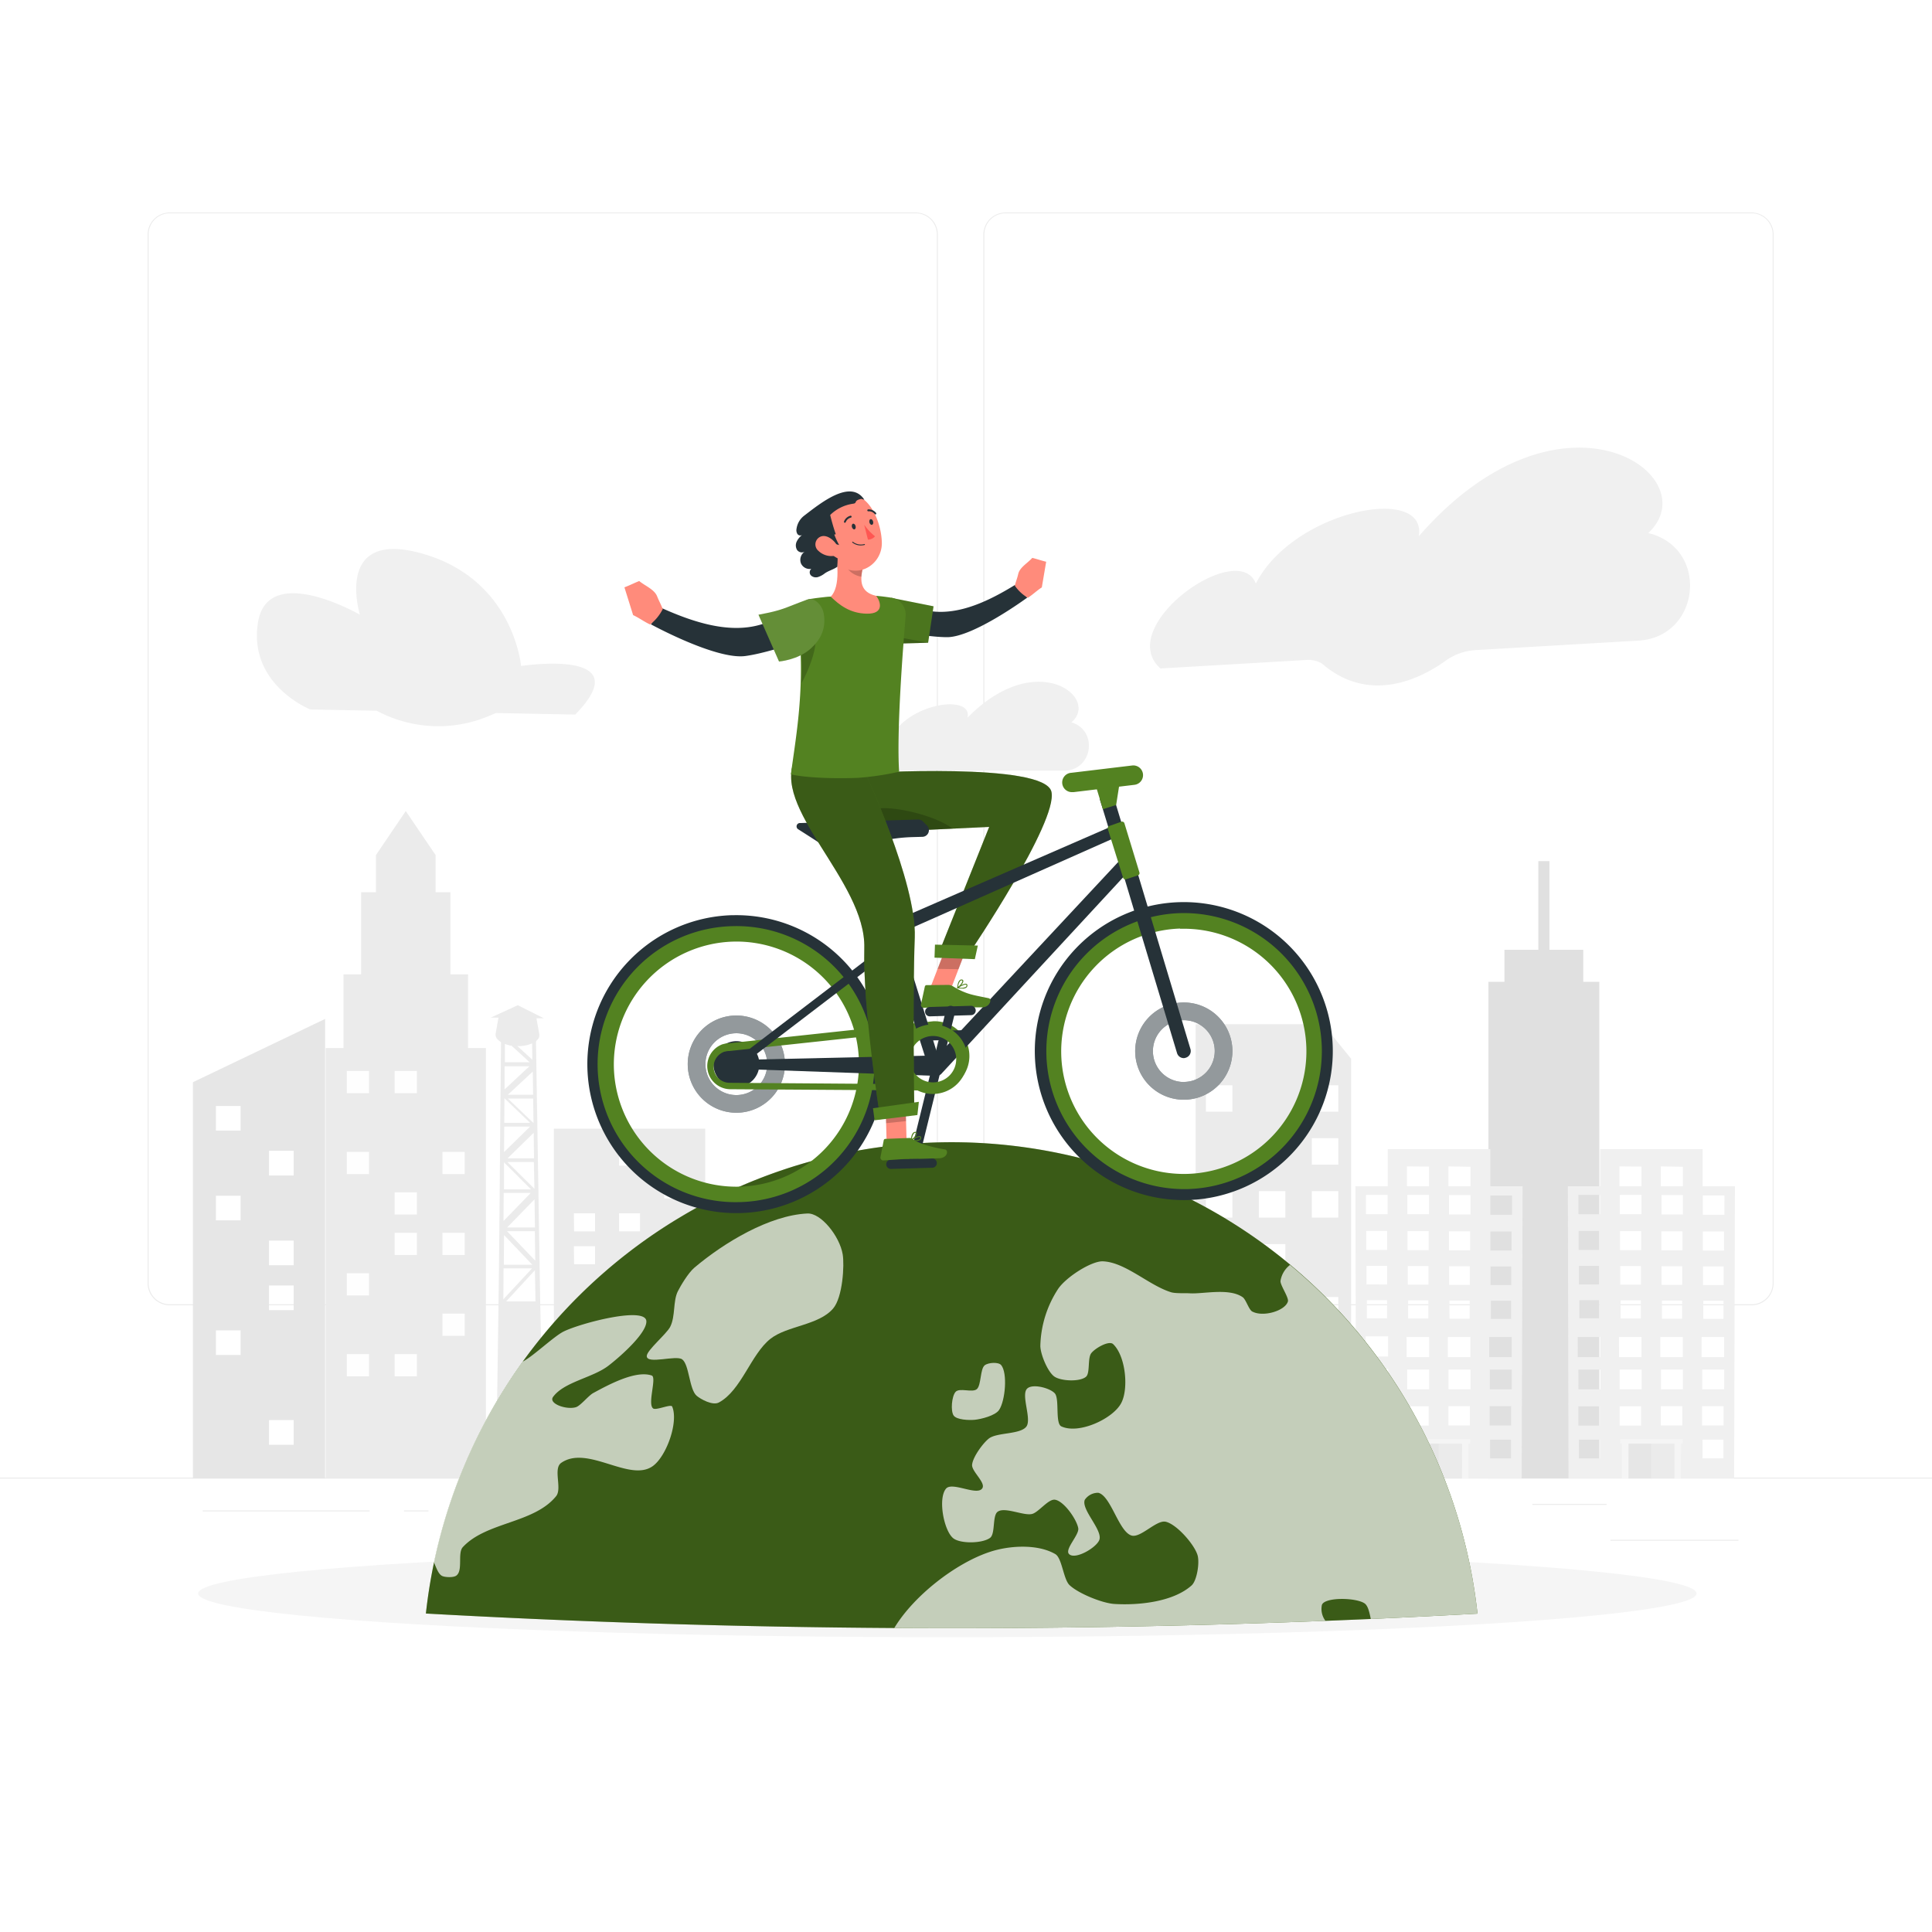<svg class="animated" id="freepik_stories-world-bicycle-day" xmlns="http://www.w3.org/2000/svg" viewBox="0 0 500 500" version="1.1" xmlns:xlink="http://www.w3.org/1999/xlink" xmlns:svgjs="http://svgjs.com/svgjs"><style>svg#freepik_stories-world-bicycle-day:not(.animated) .animable {opacity: 0;}svg#freepik_stories-world-bicycle-day.animated #freepik--background-complete--inject-1 {animation: 1.5s Infinite  linear floating;animation-delay: 0s;}svg#freepik_stories-world-bicycle-day.animated #freepik--World--inject-1 {animation: 1.5s Infinite  linear wind;animation-delay: 0s;}svg#freepik_stories-world-bicycle-day.animated #freepik--Character--inject-1 {animation: 1.5s Infinite  linear shake;animation-delay: 0s;}            @keyframes floating {                0% {                    opacity: 1;                    transform: translateY(0px);                }                50% {                    transform: translateY(-10px);                }                100% {                    opacity: 1;                    transform: translateY(0px);                }            }                    @keyframes wind {                0% {                    transform: rotate( 0deg );                }                25% {                    transform: rotate( 1deg );                }                75% {                    transform: rotate( -1deg );                }            }                    @keyframes shake {                10%, 90% {                    transform: translate3d(-1px, 0, 0);                  }                  20%, 80% {                    transform: translate3d(2px, 0, 0);                  }                  30%, 50%, 70% {                    transform: translate3d(-4px, 0, 0);                  }                  40%, 60% {                    transform: translate3d(4px, 0, 0);                  }            }        .animator-hidden { display: none; }</style><g id="freepik--background-complete--inject-1" class="animable" style="transform-origin: 250px 228.23px;"><rect x="416.78" y="398.49" width="33.12" height="0.25" style="fill: rgb(235, 235, 235); transform-origin: 433.34px 398.615px;" id="elp9phymhp26a" class="animable"></rect><rect x="322.53" y="401.21" width="8.69" height="0.25" style="fill: rgb(235, 235, 235); transform-origin: 326.875px 401.335px;" id="el45c1z4ctc5c" class="animable"></rect><rect x="396.59" y="389.21" width="19.19" height="0.25" style="fill: rgb(235, 235, 235); transform-origin: 406.185px 389.335px;" id="elli8nkkn6kp" class="animable"></rect><rect x="52.46" y="390.89" width="43.19" height="0.25" style="fill: rgb(235, 235, 235); transform-origin: 74.055px 391.015px;" id="elqxf1gz5ajjb" class="animable"></rect><rect x="104.56" y="390.89" width="6.33" height="0.25" style="fill: rgb(235, 235, 235); transform-origin: 107.725px 391.015px;" id="el309b31dnb" class="animable"></rect><rect x="131.47" y="395.11" width="93.68" height="0.25" style="fill: rgb(235, 235, 235); transform-origin: 178.31px 395.235px;" id="el8xmcfsxsubs" class="animable"></rect><path d="M237,337.8H43.92a5.71,5.71,0,0,1-5.71-5.71V60.66A5.71,5.71,0,0,1,43.92,55H237a5.71,5.71,0,0,1,5.71,5.71V332.09A5.71,5.71,0,0,1,237,337.8ZM43.92,55.2a5.47,5.47,0,0,0-5.46,5.46V332.09a5.47,5.47,0,0,0,5.46,5.46H237a5.47,5.47,0,0,0,5.46-5.46V60.66A5.47,5.47,0,0,0,237,55.2Z" style="fill: rgb(235, 235, 235); transform-origin: 140.46px 196.4px;" id="elfmt7xkatb4" class="animable"></path><path d="M453.31,337.8H260.21a5.72,5.72,0,0,1-5.71-5.71V60.66A5.72,5.72,0,0,1,260.21,55h193.1A5.71,5.71,0,0,1,459,60.66V332.09A5.71,5.71,0,0,1,453.31,337.8ZM260.21,55.2a5.47,5.47,0,0,0-5.46,5.46V332.09a5.47,5.47,0,0,0,5.46,5.46h193.1a5.47,5.47,0,0,0,5.46-5.46V60.66a5.47,5.47,0,0,0-5.46-5.46Z" style="fill: rgb(235, 235, 235); transform-origin: 356.75px 196.4px;" id="elhnk9nlulsjd" class="animable"></path><rect y="382.4" width="500" height="0.25" style="fill: rgb(235, 235, 235); transform-origin: 250px 382.525px;" id="ellv61j75ewn" class="animable"></rect><polygon points="389.35 254.1 389.35 245.81 398.12 245.81 398.12 222.86 400.99 222.86 400.99 245.81 409.75 245.81 409.75 254.1 413.9 254.1 413.9 382.62 385.21 382.62 385.21 254.1 389.35 254.1" style="fill: rgb(224, 224, 224); transform-origin: 399.555px 302.74px;" id="el58fhdx02u1h" class="animable"></polygon><path d="M309.43,265.07V382.62h40.24V274l-7.27-8.94Zm30.07,84.3h6.85v6.85H339.5Zm0-13.7h6.85v6.85H339.5Zm0-27.41h6.85v6.85H339.5Zm0-13.7h6.85v6.85H339.5Zm0-13.7h6.85v6.85H339.5Zm-13.71,54.81h6.86v6.85h-6.86Zm0-13.7h6.86v6.85h-6.86Zm0-13.71h6.86v6.85h-6.86Zm-13.7,41.11h6.85v6.85h-6.85Zm0-27.4h6.85v6.85h-6.85Zm0-13.71h6.85v6.85h-6.85Zm0-27.4h6.85v6.85h-6.85Z" style="fill: rgb(235, 235, 235); transform-origin: 329.55px 323.84px;" id="el4l4howe5lq7" class="animable"></path><path d="M128.37,382.62l12.35-.15-.89-44.27-.18-10.26v-.62l-.16-9.14,0-.6-.14-8.68v-.57l-.15-8.28v-.54l-.13-7.9v-.51l-.14-7.53v-.5l-.12-7.21v-.47l-.11-6.26a4.38,4.38,0,0,1-1,.58l.07,4.55-4.25-3.88a11.28,11.28,0,0,1-1.61-.19l5.16,4.72-6.4,0,0-5.05a3.82,3.82,0,0,1-1-.46l-.06,6v.46l-.07,7.22v.48l-.08,7.56v.5l-.07,7.91V300l-.07,8.28v.57l-.09,8.7v.59l-.09,9.15v.62L129,338.2Zm1.95-54.37h7.38l-7.43,8Zm.12-8.62,7.31,7.67h-7.36Zm-.09-10.89,7,0L130.31,316Zm.08-7.93,7,7-7,0Zm.06-9.25,6.7,0-6.74,6.59Zm.06-7.33,6.64,6.36-6.69,0Zm6.47-8.29-6.44,6,0-6Zm.95,7.38-6.54,0,6.45-6Zm.1,7.32-6.63-6.33,6.54,0Zm.13,9.12-6.83,0,6.75-6.6Zm.11,7.9-7-6.93,6.86,0Zm.13,10h-7.18l7.08-7.28Zm.08,8.6-7.31-7.64h7.21Zm.06,10.54H131l7.44-8.07Z" style="fill: rgb(235, 235, 235); transform-origin: 134.545px 325.875px;" id="elnkkbwbonnt" class="animable"></path><path d="M129.71,269.72a4.6,4.6,0,0,0,1,.46v-.75l1.2,1.1a10,10,0,0,0,1.61.2l-3-2.7-.35.32h-.5Zm8-1.33,0,1.66a3.7,3.7,0,0,0,1-.58l0-1.08Z" style="fill: rgb(235, 235, 235); transform-origin: 134.19px 269.38px;" id="eljj00emmpwlq" class="animable"></path><path d="M128.27,267.53a1.73,1.73,0,0,0,.52,1.47l.34.32a4.23,4.23,0,0,0,.58.4,4.6,4.6,0,0,0,1,.46,6.21,6.21,0,0,0,1.2.35,10,10,0,0,0,1.61.2h.73a8.68,8.68,0,0,0,3.44-.7,3.7,3.7,0,0,0,1-.58l.08-.06.33-.31a1.66,1.66,0,0,0,.47-1.43l-.74-4.11,1.94,0L134,260.15l-7,3.21,2,0Z" style="fill: rgb(235, 235, 235); transform-origin: 133.885px 265.44px;" id="el6bycenk7zfc" class="animable"></path><path d="M143.34,292.1v90.52h39.17V292.1Zm28.56,64.37h5.43v4.67H171.9Zm0-34h5.43v4.67H171.9Zm0-17h5.43v4.68H171.9ZM160.21,348h5.43v4.68h-5.43Zm0-17h5.43v4.68h-5.43Zm0-17h5.43v4.67h-5.43Zm0-17h5.43v4.67h-5.43Zm-11.69,59.54H154v4.67h-5.43Zm0-8.51H154v4.68h-5.43Zm0-25.51H154v4.67h-5.43Zm0-8.51H154v4.67h-5.43Z" style="fill: rgb(235, 235, 235); transform-origin: 162.925px 337.36px;" id="elhwhwg63jnmi" class="animable"></path><polygon points="266.03 382.62 227.03 382.62 227.03 313.93 266.03 299.17 266.03 382.62" style="fill: rgb(245, 245, 245); transform-origin: 246.53px 340.895px;" id="elgtmgabvn85v" class="animable"></polygon><rect x="243.65" y="313.42" width="5.75" height="5.75" style="fill: rgb(255, 255, 255); transform-origin: 246.525px 316.295px;" id="elhkmrtspqh0g" class="animable"></rect><rect x="256.03" y="313.42" width="5.75" height="5.75" style="fill: rgb(255, 255, 255); transform-origin: 258.905px 316.295px;" id="elu6gragtcvf" class="animable"></rect><rect x="231.28" y="323.89" width="5.75" height="5.75" style="fill: rgb(255, 255, 255); transform-origin: 234.155px 326.765px;" id="elhmi2u634yym" class="animable"></rect><rect x="243.65" y="334.35" width="5.75" height="5.75" style="fill: rgb(255, 255, 255); transform-origin: 246.525px 337.225px;" id="el6o18kh1klli" class="animable"></rect><rect x="256.03" y="334.35" width="5.75" height="5.75" style="fill: rgb(255, 255, 255); transform-origin: 258.905px 337.225px;" id="elzwozi401fb" class="animable"></rect><rect x="231.28" y="344.82" width="5.75" height="5.75" style="fill: rgb(255, 255, 255); transform-origin: 234.155px 347.695px;" id="elgyp204d6eyd" class="animable"></rect><g id="eleogy9ng14mh"><rect x="243.65" y="357.63" width="5.75" height="5.75" style="fill: rgb(255, 255, 255); transform-origin: 246.525px 360.505px; transform: rotate(180deg);" class="animable"></rect></g><g id="eluyfk5nu1vj"><rect x="231.28" y="357.63" width="5.75" height="5.75" style="fill: rgb(255, 255, 255); transform-origin: 234.155px 360.505px; transform: rotate(180deg);" class="animable"></rect></g><g id="elxoep2zcthyc"><rect x="256.03" y="368.1" width="5.75" height="5.75" style="fill: rgb(255, 255, 255); transform-origin: 258.905px 370.975px; transform: rotate(180deg);" class="animable"></rect></g><polygon points="88.9 271.23 88.9 252.17 93.46 252.17 93.46 230.9 97.3 230.9 97.3 221.29 105.01 209.9 112.73 221.29 112.73 230.9 116.56 230.9 116.56 252.17 121.13 252.17 121.13 271.23 125.75 271.23 125.75 382.62 84.28 382.62 84.28 271.23 88.9 271.23" style="fill: rgb(235, 235, 235); transform-origin: 105.015px 296.26px;" id="elrsmkfr81con" class="animable"></polygon><g id="elimw170lrhml"><rect x="102.14" y="277.17" width="5.75" height="5.75" style="fill: rgb(254, 254, 254); transform-origin: 105.015px 280.045px; transform: rotate(180deg);" class="animable"></rect></g><g id="elp7xojlx5ng"><rect x="89.76" y="277.17" width="5.75" height="5.75" style="fill: rgb(254, 254, 254); transform-origin: 92.635px 280.045px; transform: rotate(180deg);" class="animable"></rect></g><g id="els608svmm3q"><rect x="114.51" y="298.1" width="5.75" height="5.75" style="fill: rgb(254, 254, 254); transform-origin: 117.385px 300.975px; transform: rotate(180deg);" class="animable"></rect></g><g id="elhcna9il594"><rect x="89.76" y="298.1" width="5.75" height="5.75" style="fill: rgb(254, 254, 254); transform-origin: 92.635px 300.975px; transform: rotate(180deg);" class="animable"></rect></g><g id="eljzp997o9p3"><rect x="102.14" y="308.57" width="5.75" height="5.75" style="fill: rgb(254, 254, 254); transform-origin: 105.015px 311.445px; transform: rotate(180deg);" class="animable"></rect></g><g id="el3yv5t9r3b1m"><rect x="114.51" y="319.04" width="5.75" height="5.75" style="fill: rgb(254, 254, 254); transform-origin: 117.385px 321.915px; transform: rotate(180deg);" class="animable"></rect></g><g id="el6p1nw49kfrf"><rect x="102.14" y="319.04" width="5.75" height="5.75" style="fill: rgb(254, 254, 254); transform-origin: 105.015px 321.915px; transform: rotate(180deg);" class="animable"></rect></g><g id="elwodmn8jb26g"><rect x="89.76" y="329.5" width="5.75" height="5.75" style="fill: rgb(254, 254, 254); transform-origin: 92.635px 332.375px; transform: rotate(180deg);" class="animable"></rect></g><g id="elqk8bxecxyhg"><rect x="114.51" y="339.97" width="5.75" height="5.75" style="fill: rgb(254, 254, 254); transform-origin: 117.385px 342.845px; transform: rotate(180deg);" class="animable"></rect></g><g id="el9npo9w45n74"><rect x="102.14" y="350.44" width="5.75" height="5.75" style="fill: rgb(254, 254, 254); transform-origin: 105.015px 353.315px; transform: rotate(180deg);" class="animable"></rect></g><g id="elgsr2w8fzzy"><rect x="89.76" y="350.44" width="5.75" height="5.75" style="fill: rgb(254, 254, 254); transform-origin: 92.635px 353.315px; transform: rotate(180deg);" class="animable"></rect></g><path d="M49.93,280.07V382.62H84.14V263.7Zm12.34,70.6H55.88v-6.38h6.39Zm0-34.84H55.88v-6.38h6.39Zm0-23.23H55.88v-6.38h6.39ZM76,373.9H69.62v-6.38H76Zm0-34.84H69.62v-6.38H76Zm0-11.62H69.62v-6.38H76Zm0-23.22H69.62v-6.39H76Z" style="fill: rgb(230, 230, 230); transform-origin: 67.035px 323.16px;" id="elimhgerq9v7k" class="animable"></path><path d="M405.76,307l.17,75.59h42.86L449,307h-8.35l0-9.61H414.12V307Zm8.33,7.24h-5.6v-5h5.6Zm-5.47,18.18v-4.81H414v4.81Zm5.33,4.07v4.69h-5.22v-4.69Zm-5.41-13v-4.93H414v4.93Zm16.27-21.58V307H419.1v-5.14Zm0,7.33v5h-5.6v-5Zm-5.49,23.23v-4.81h5.35v4.81Zm5.32,4.07v4.69h-5.23v-4.69Zm-5.39-13v-4.93h5.48v4.93Zm16.29-21.58V307h-5.71v-5.14Zm0,7.33v5H430v-5Zm-5.53,23.23v-4.81h5.35v4.81Zm.09,4.07h5.23v4.69h-5.23Zm-.15-13v-4.93h5.47v4.93Zm16.33-9.2h-5.6v-5h5.61Zm-5.55,18.18v-4.81h5.35v4.81Zm.09,4.07h5.22v4.69h-5.22Zm-.13-13v-4.93h5.48l0,4.93Zm5.53,35.91h-5.69v-5.1h5.7Zm-5.61,17.88v-4.84h5.42l0,4.84Zm-.11-8.52v-5h5.55l0,5Zm-.12-17.68v-5.22h5.83l0,5.22Zm-4.84,8.32h-5.69v-5.1h5.69Zm-5.71,9.36v-5h5.55v5Zm-.14-17.68v-5.22h5.83v5.22Zm-10.53,12.72h5.55v5h-5.55Zm0-9.5h5.69v5.1h-5.69Zm-.17-8.44h5.83v5.22h-5.82Zm-10.37,26.58h5.42v4.84h-5.41Zm-.14-8.64h5.55v5h-5.55Zm0-9.5h5.7v5.1h-5.69Zm-.17-8.44h5.83v5.22h-5.82Z" style="fill: rgb(240, 240, 240); transform-origin: 427.38px 339.99px;" id="elupjz94gvmqi" class="animable"></path><polygon points="435.47 372.42 419.29 372.42 419.32 373.63 419.77 373.63 419.78 382.62 421.4 382.62 421.39 373.63 433.39 373.63 433.38 382.62 435 382.62 435.01 373.63 435.5 373.63 435.47 372.42" style="fill: rgb(245, 245, 245); transform-origin: 427.395px 377.52px;" id="elmrt0qf44wog" class="animable"></polygon><polygon points="427.46 382.62 421.47 382.62 421.47 373.63 427.47 373.63 427.46 382.62" style="fill: rgb(230, 230, 230); transform-origin: 424.47px 378.125px;" id="eltyg44tihubf" class="animable"></polygon><polygon points="433.31 382.62 427.32 382.62 427.32 373.63 433.32 373.63 433.31 382.62" style="fill: rgb(235, 235, 235); transform-origin: 430.32px 378.125px;" id="ela26y2fyhjs8" class="animable"></polygon><path d="M350.78,307l.18,75.59h42.85l.24-75.59H385.7l0-9.61H359.15V307Zm8.33,7.24h-5.6v-5h5.61Zm-5.46,18.18v-4.81H359v4.81Zm5.32,4.07v4.69h-5.23v-4.69Zm-5.4-13v-4.93H359v4.93Zm16.26-21.58V307h-5.71v-5.14Zm0,7.33v5h-5.61v-5Zm-5.5,23.23v-4.81h5.35v4.81Zm5.32,4.07v4.69h-5.22v-4.69Zm-5.39-13v-4.93h5.48v4.93Zm16.3-21.58V307h-5.71v-5.14Zm0,7.33v5H375v-5Zm-5.53,23.23v-4.81h5.35v4.81Zm.09,4.07h5.23v4.69h-5.22Zm-.14-13v-4.93h5.48v4.93Zm16.33-9.2h-5.61v-5h5.61Zm-5.56,18.18,0-4.81h5.35l0,4.81Zm.09,4.07h5.23v4.69h-5.23Zm-.13-13v-4.93h5.48v4.93Zm5.54,35.91h-5.69v-5.1h5.69Zm-5.62,17.88v-4.84h5.42v4.84Zm-.11-8.52v-5h5.55v5Zm-.12-17.68v-5.22h5.83v5.22Zm-4.84,8.32h-5.69v-5.1h5.7Zm-5.71,9.36v-5h5.55v5Zm-.14-17.68v-5.22h5.83v5.22Zm-10.53,12.72h5.55v5h-5.55Zm0-9.5h5.69v5.1h-5.69Zm-.16-8.44h5.83v5.22h-5.82ZM353.7,372.42h5.42v4.84h-5.42Zm-.13-8.64h5.55v5h-5.55Zm0-9.5h5.7v5.1h-5.68Zm-.16-8.44h5.83v5.22h-5.82Z" style="fill: rgb(240, 240, 240); transform-origin: 372.415px 339.99px;" id="ell14u4otyrw" class="animable"></path><polygon points="380.49 372.42 364.32 372.42 364.35 373.63 364.8 373.63 364.8 382.62 366.42 382.62 366.42 373.63 378.42 373.63 378.41 382.62 380.02 382.62 380.04 373.63 380.52 373.63 380.49 372.42" style="fill: rgb(245, 245, 245); transform-origin: 372.42px 377.52px;" id="elsfbu1pm6zva" class="animable"></polygon><polygon points="372.49 382.62 366.5 382.62 366.49 373.63 372.49 373.63 372.49 382.62" style="fill: rgb(230, 230, 230); transform-origin: 369.49px 378.125px;" id="el3b7jiapadq9" class="animable"></polygon><polygon points="378.33 382.62 372.34 382.62 372.34 373.63 378.35 373.63 378.33 382.62" style="fill: rgb(235, 235, 235); transform-origin: 375.345px 378.125px;" id="elguoexjrkjun" class="animable"></polygon><path d="M300.31,173l37.93-2.21a6.88,6.88,0,0,1,3.84.91h0c12.53,10.86,26.05,3.61,32-.67a14.8,14.8,0,0,1,7.73-2.78l42.25-2.46c15.85-.92,18.39-23.34,3.11-27.68l-.59-.16c15.76-14.76-22.28-41.74-59.4.84,2.29-13.61-32.51-6.71-42.17,12.24C320.49,139.25,288.25,162.1,300.31,173Z" style="fill: rgb(240, 240, 240); transform-origin: 367.506px 146.621px;" id="el7qxg6q58eik" class="animable"></path><path d="M148.87,184.93l-20.54-.4-1.71.73a33.74,33.74,0,0,1-29.12-1.32h0l-17.19-.33s-16-6.37-13.57-22.36,26.4-2.17,26.4-2.17-6.92-22.52,16.46-15.72,25.25,29,25.25,29S165.82,167.59,148.87,184.93Z" style="fill: rgb(240, 240, 240); transform-origin: 110.215px 165.011px;" id="eldusjbqs77jb" class="animable"></path><path d="M219.25,199.45H275.4c7.2,0,8.93-10.07,2.14-12.44l-.26-.08c7.51-6.27-9-19.47-26.89-1.19,1.4-6.09-14.52-3.89-19.39,4.42C229.27,184.7,214.08,194.19,219.25,199.45Z" style="fill: rgb(240, 240, 240); transform-origin: 249.999px 187.94px;" id="elvgt6danf6kg" class="animable"></path></g><g id="freepik--Shadow--inject-1" class="animable" style="transform-origin: 245.18px 412.39px;"><ellipse id="freepik--path--inject-1" cx="245.18" cy="412.39" rx="193.89" ry="11.32" style="fill: rgb(245, 245, 245); transform-origin: 245.18px 412.39px;" class="animable"></ellipse></g><g id="freepik--Text--inject-1" class="animable animator-hidden" style="transform-origin: 250px 89.991px;"><path d="M121.62,85l-5.27,16.13h-4l-3.55-10.92-3.66,10.92h-4L95.84,85h3.87l3.64,11.34L107.15,85h3.46l3.69,11.43L118.05,85Z" style="fill: rgb(38, 50, 56); transform-origin: 108.73px 93.065px;" id="el44qoqsw5zuc" class="animable"></path><path d="M122.5,93c0-4.8,3.73-8.34,8.82-8.34s8.82,3.52,8.82,8.34-3.75,8.34-8.82,8.34S122.5,97.82,122.5,93Zm13.87,0a5.05,5.05,0,1,0-5.05,5.16A4.93,4.93,0,0,0,136.37,93Z" style="fill: rgb(38, 50, 56); transform-origin: 131.32px 93px;" id="elcc3q2pco3pk" class="animable"></path><path d="M153.23,101.09l-3.11-4.49h-3.44v4.49H143V85h7c4.31,0,7,2.24,7,5.85a5.25,5.25,0,0,1-3.32,5.1l3.62,5.18ZM149.73,88h-3v5.62h3c2.28,0,3.43-1.05,3.43-2.81S152,88,149.73,88Z" style="fill: rgb(38, 50, 56); transform-origin: 150.15px 93.065px;" id="elz3v7yya70l" class="animable"></path><path d="M159.88,85h3.74V98.05h8.08v3H159.88Z" style="fill: rgb(38, 50, 56); transform-origin: 165.79px 93.025px;" id="eldbput0ggvo7" class="animable"></path><path d="M173.8,85h7.32c5.28,0,8.9,3.18,8.9,8.07s-3.62,8.06-8.9,8.06H173.8ZM180.94,98c3.2,0,5.3-1.92,5.3-5s-2.1-5-5.3-5h-3.41V98Z" style="fill: rgb(38, 50, 56); transform-origin: 181.91px 93.065px;" id="elg9k3w6emxbj" class="animable"></path><path d="M354.7,84.81H362c5.28,0,8.9,3.18,8.9,8.07s-3.62,8.06-8.9,8.06H354.7Zm7.14,13.07c3.2,0,5.3-1.92,5.3-5s-2.1-5-5.3-5h-3.41v10Z" style="fill: rgb(38, 50, 56); transform-origin: 362.8px 92.875px;" id="el7od1se909hf" class="animable"></path><path d="M384.12,97.49h-7.49l-1.43,3.45h-3.83l7.19-16.13h3.69l7.21,16.13h-3.92Zm-1.18-2.84-2.56-6.17-2.55,6.17Z" style="fill: rgb(38, 50, 56); transform-origin: 380.415px 92.875px;" id="eldtnfv0mmn4u" class="animable"></path><path d="M397.89,95.23v5.71h-3.73V95.18l-6.25-10.37h4L396.19,92l4.3-7.17h3.67Z" style="fill: rgb(38, 50, 56); transform-origin: 396.035px 92.875px;" id="elst2jmu8v7h" class="animable"></path><path d="M223,95c0,3.85-3.05,6.07-8.9,6.07H202.58V78.83h10.87c5.57,0,8.43,2.33,8.43,5.79a5.36,5.36,0,0,1-3,4.9A5.49,5.49,0,0,1,223,95ZM207.7,82.71V88h5.12c2.51,0,3.88-.89,3.88-2.64s-1.37-2.61-3.88-2.61Zm10.11,11.77c0-1.88-1.43-2.77-4.1-2.77h-6v5.5h6C216.38,97.21,217.81,96.39,217.81,94.48Z" style="fill: rgb(83, 130, 33); transform-origin: 212.791px 89.95px;" id="eljmi1qppituk" class="animable"></path><path d="M226.91,78.83h5.15v22.26h-5.15Z" style="fill: rgb(83, 130, 33); transform-origin: 229.485px 89.96px;" id="elh3pa1dt0sav" class="animable"></path><path d="M235.94,90c0-6.71,5.15-11.51,12.08-11.51a11.48,11.48,0,0,1,9.16,4l-3.31,3a7.14,7.14,0,0,0-5.59-2.61,7.13,7.13,0,1,0,0,14.25,7.08,7.08,0,0,0,5.59-2.64l3.31,3a11.43,11.43,0,0,1-9.19,4C241.09,101.48,235.94,96.67,235.94,90Z" style="fill: rgb(83, 130, 33); transform-origin: 246.56px 89.991px;" id="elgaovhfq9nqj" class="animable"></path><path d="M271.11,93.21v7.88H266v-8l-8.62-14.31h5.47l5.95,9.89,5.94-9.89h5.06Z" style="fill: rgb(83, 130, 33); transform-origin: 268.59px 89.935px;" id="el9kjca4eoe2a" class="animable"></path><path d="M279.57,90c0-6.71,5.15-11.51,12.09-11.51a11.46,11.46,0,0,1,9.15,4l-3.3,3a7.16,7.16,0,0,0-5.6-2.61,7.13,7.13,0,0,0,0,14.25,7.1,7.1,0,0,0,5.6-2.64l3.3,3a11.41,11.41,0,0,1-9.19,4C284.72,101.48,279.57,96.67,279.57,90Z" style="fill: rgb(83, 130, 33); transform-origin: 290.19px 89.991px;" id="el05fb68ju8bfg" class="animable"></path><path d="M304.28,78.83h5.15V96.9H320.6v4.19H304.28Z" style="fill: rgb(83, 130, 33); transform-origin: 312.44px 89.96px;" id="elg61cmh9metg" class="animable"></path><path d="M340.73,97v4.13H323.49V78.83h16.82V83h-11.7V87.8H339v4H328.61V97Z" style="fill: rgb(83, 130, 33); transform-origin: 332.11px 89.98px;" id="elbr58jrpnaua" class="animable"></path></g><g id="freepik--World--inject-1" class="animable animator-active" style="transform-origin: 246.295px 358.49px;"><path d="M382.37,417.61q-13.8.76-27.61,1.38-5.83.25-11.69.48-55.77,2.2-111.59,1.86-60.64-.37-121.26-3.75a136.89,136.89,0,0,1,272.15,0Z" style="fill: rgb(83, 130, 33); transform-origin: 246.295px 358.49px;" id="elcrblp8r531d" class="animable"></path><g id="elcy9ttx2s9ub"><path d="M382.37,417.61q-13.8.76-27.61,1.38-5.83.25-11.69.48-55.77,2.2-111.59,1.86-60.64-.37-121.26-3.75a136.89,136.89,0,0,1,272.15,0Z" style="opacity: 0.3; transform-origin: 246.295px 358.49px;" class="animable"></path></g><g id="elib3xcb87ohf"><path d="M176.56,351.81c-1.58-1.2-9.16,1.39-9.18-.86,0-1.5,5.1-5.69,6.06-7.56,1.41-2.77.68-6.64,2-9.24.72-1.43,2.68-4.74,4.29-6.1,7.7-6.5,19.44-13.55,29.22-14,3.52-.17,8.35,5.87,9.14,10.58.47,2.8,0,11.11-2.47,14-3.73,4.39-11.9,4.44-16.24,7.86-5.06,4-7.51,13.34-13.33,16.47-1.62.87-4.7-.84-5.75-1.73C178.36,359.57,178.39,353.18,176.56,351.81Z" style="fill: rgb(255, 255, 255); opacity: 0.7; transform-origin: 192.816px 338.623px;" class="animable"></path></g><g id="el5i0zgg5kfgc"><path d="M252.27,367.44c1.65-.17,5.29-1.06,6.29-2.54,1.62-2.39,2.23-9.59.54-11.62-.71-.85-3.37-.67-4.28.07-1.18,1-.86,5.11-2,6.14s-4.5-.43-5.52.73-1.3,4.94-.51,6.1S250.84,367.58,252.27,367.44Z" style="fill: rgb(255, 255, 255); opacity: 0.7; transform-origin: 253.221px 360.102px;" class="animable"></path></g><g id="elixzcwf2ydcj"><path d="M382.37,417.61q-13.8.76-27.61,1.38c-.35-1.67-.71-3.47-1.66-4.07-2.35-1.52-10.42-1.6-11,.47a5.08,5.08,0,0,0,.93,4.08q-55.77,2.2-111.59,1.86l.06-.1c5-8.25,15.79-16.68,24.7-19.61,5-1.66,12.32-2.09,16.9.57,1.75,1,2.09,6.44,3.66,8,2.26,2.19,8.53,4.72,11.62,4.91,6.48.4,15.3-.58,20-4.79,1.38-1.22,2.14-5.91,1.53-7.88-.87-2.81-5.39-7.94-8.2-8.6-2.38-.58-6.48,4.23-8.84,3.57-3.33-.94-5.34-10.28-8.63-11.07a4.14,4.14,0,0,0-3.5,1.82c-1,2.55,4.76,7.88,3.75,10.42-.8,2-6.19,5.14-7.79,3.65-1.31-1.21,2.67-5,2.35-6.73-.43-2.35-3.72-7-6-7.36-1.71-.29-4.26,3.26-5.95,3.68-2.18.55-7.06-1.92-8.91-.57-1.4,1-.56,5.67-1.94,6.74-1.94,1.49-7.82,1.61-9.62.06-2.39-2.06-3.93-10.24-1.8-12.78,1.61-1.89,8.1,2,9.4-.11.92-1.46-2.82-4.37-2.65-6.08.19-2,2.79-5.56,4.33-6.77,2.09-1.65,8.2-1,9.74-3.14,1.39-2-1.5-8.19.19-9.8,1.39-1.32,5.81-.18,7.12,1.21s.05,7.79,1.72,8.58c4.56,2.12,13.35-2,15.47-6,2-3.71,1.18-12.23-2.08-15.3-1.09-1-4.65,1.06-5.65,2.35s-.26,5.16-1.36,6.1c-1.58,1.36-6.37,1.14-8.12,0s-3.68-5.78-3.7-8a28.11,28.11,0,0,1,4.58-14.7c2.06-3.09,8.66-7.28,11.59-7.17,5.88.23,11.88,6.22,17.66,8,1.17.36,3.66.2,4.88.28,3.41.21,10.13-1.45,13.65,1,.85.58,1.6,3.25,2.48,3.71,2.85,1.52,8.52-.19,9.23-2.6.29-1-2-4.2-1.92-5.32a6.53,6.53,0,0,1,2.47-4.14A136.62,136.62,0,0,1,382.37,417.61Z" style="fill: rgb(255, 255, 255); opacity: 0.7; transform-origin: 306.905px 373.902px;" class="animable"></path></g><g id="el0y315hi4yaun"><path d="M114.5,407.89c.74.32,2.89.44,3.63-.15,1.75-1.36.22-5.82,1.66-7.36,6.1-6.56,18.41-6.1,24.14-13.18,1.6-2-.85-7.12,1.32-8.62,6.84-4.72,17.72,5.16,23.71.83,3.53-2.56,6.69-11.39,5-15.39-.3-.74-4.14,1.05-4.92.49-1.56-1.12,1-8.05-.38-8.53-4.08-1.39-10.89,2.22-15.17,4.56-1.18.65-3.26,3.26-4.41,3.63-2.44.77-7.23-.9-5.94-2.66,2.85-3.9,10.25-4.93,14.33-8.07,3.58-2.77,9.89-8.52,9.81-11.48-.1-4-17.19.51-21.46,2.66-2.52,1.27-8,6.52-10.56,7.77a136.25,136.25,0,0,0-23,51.88C112.94,405.74,113.44,407.44,114.5,407.89Z" style="fill: rgb(255, 255, 255); opacity: 0.7; transform-origin: 143.344px 374.259px;" class="animable"></path></g></g><g id="freepik--Character--inject-1" class="animable" style="transform-origin: 248.466px 220.57px;"><path d="M189.59,241.69a33.72,33.72,0,1,1-32.72,34.69,33.73,33.73,0,0,1,32.72-34.69m-.14-4.84a38.56,38.56,0,1,0,39.66,37.43h0a38.57,38.57,0,0,0-39.67-37.42h0Z" style="fill: rgb(38, 50, 56); transform-origin: 190.566px 275.399px;" id="elsbcqvjeqh4j" class="animable"></path><path d="M190.55,311.12a35.72,35.72,0,0,1-1-71.43h0a35.72,35.72,0,1,1,2.08,71.41Zm-.9-67.43a31.81,31.81,0,0,0-30.78,32.63,31.72,31.72,0,1,0,30.78-32.63Z" style="fill: rgb(83, 130, 33); transform-origin: 190.497px 275.397px;" id="elayh6biokock" class="animable"></path><path d="M305.37,238.32A33.72,33.72,0,1,1,272.66,273h0a33.74,33.74,0,0,1,32.72-34.68m-.14-4.84a38.56,38.56,0,1,0,39.67,37.42,38.56,38.56,0,0,0-39.67-37.42Z" style="fill: rgb(38, 50, 56); transform-origin: 306.366px 272.024px;" id="elklxuqdky72e" class="animable"></path><path d="M190.4,269.45a5.95,5.95,0,1,1-5.77,6.12A6,6,0,0,1,190.4,269.45Z" style="fill: rgb(38, 50, 56); transform-origin: 190.578px 275.397px;" id="eltos0h14zmms" class="animable"></path><path d="M306,259.45a12.58,12.58,0,1,0,12.94,12.2A12.58,12.58,0,0,0,306,259.45Zm.6,20.57a8,8,0,1,1,7.77-8.24A8,8,0,0,1,306.59,280Z" style="fill: rgb(38, 50, 56); transform-origin: 306.366px 272.025px;" id="elcy3gq8zwkwf" class="animable"></path><g id="el01qy2fwapb5j"><path d="M306,259.45a12.58,12.58,0,1,0,12.94,12.2A12.58,12.58,0,0,0,306,259.45Zm.6,20.57a8,8,0,1,1,7.77-8.24A8,8,0,0,1,306.59,280Z" style="fill: rgb(255, 255, 255); opacity: 0.5; transform-origin: 306.366px 272.025px;" class="animable"></path></g><path d="M190.2,262.82A12.58,12.58,0,1,0,203.14,275,12.59,12.59,0,0,0,190.2,262.82Zm.59,20.58a8,8,0,1,1,7.77-8.24A8,8,0,0,1,190.79,283.4Z" style="fill: rgb(38, 50, 56); transform-origin: 190.566px 275.395px;" id="elet2lnc68bpr" class="animable"></path><g id="elditsm7mqyll"><path d="M190.2,262.82A12.58,12.58,0,1,0,203.14,275,12.59,12.59,0,0,0,190.2,262.82Zm.59,20.58a8,8,0,1,1,7.77-8.24A8,8,0,0,1,190.79,283.4Z" style="fill: rgb(255, 255, 255); opacity: 0.5; transform-origin: 190.566px 275.395px;" class="animable"></path></g><path d="M187.56,272.18h0a4.16,4.16,0,0,1,1.11-.18l.06,0,.07,0,52.86-5.69a7.17,7.17,0,0,1,2.48,14,7.06,7.06,0,0,1-1.71.31L189,280.23h-.06a4.14,4.14,0,0,1-1.38-8.08m-.54-1.91a6,6,0,0,0,2,11.65l53.5.34a8.78,8.78,0,0,0,2.21-.4,9,9,0,0,0-3.19-17.53L188.6,270a5.76,5.76,0,0,0-1.6.26Z" style="fill: rgb(83, 130, 33); transform-origin: 216.959px 273.262px;" id="eluhb94x9l0pf" class="animable"></path><path d="M242.37,278.44h-.26a1.83,1.83,0,0,1-1.45-1.05l-18.9-59.26a1.81,1.81,0,1,1,3.3-1.5l17.65,56.49,47.58-51a1.82,1.82,0,0,1,2.87,2.22l-49.39,53.4A1.79,1.79,0,0,1,242.37,278.44Z" style="fill: rgb(38, 50, 56); transform-origin: 257.527px 247.003px;" id="elsqb1keg5oe8" class="animable"></path><path d="M190.61,276.61a1.22,1.22,0,0,1-1.25-1.18,1.15,1.15,0,0,1,.1-.52l40.87-31.2a1.21,1.21,0,1,1,2.27.85l0,.12-40.87,31.2A1.21,1.21,0,0,1,190.61,276.61Z" style="fill: rgb(38, 50, 56); transform-origin: 211.018px 259.767px;" id="elykb4m8vlcz" class="animable"></path><path d="M223.12,200.08s-1.77,15.93-.47,15.66S256,214,256,214L243.3,245.78l7.58.86s23-34,21.23-41.74S223.12,200.08,223.12,200.08Z" style="fill: rgb(83, 130, 33); transform-origin: 247.19px 223.09px;" id="el4pzp3m17d8" class="animable"></path><g id="elxl5ip6i0l3"><g style="opacity: 0.3; transform-origin: 247.19px 223.09px;" class="animable"><path d="M223.12,200.08s-1.77,15.93-.47,15.66S256,214,256,214L243.3,245.78l7.58.86s23-34,21.23-41.74S223.12,200.08,223.12,200.08Z" id="ell9nqnl82v1b" class="animable" style="transform-origin: 247.19px 223.09px;"></path></g></g><g id="elvnuenurme0m"><path d="M226.79,209.32l3,6c5.48-.24,16.75-.87,16.75-.87C242.08,211,231,208.44,226.79,209.32Z" style="opacity: 0.2; isolation: isolate; transform-origin: 236.665px 212.233px;" class="animable"></path></g><polygon points="240.27 256.91 245.94 256.33 250.05 245.64 244.78 245.24 240.27 256.91" style="fill: rgb(255, 139, 123); transform-origin: 245.16px 251.075px;" id="elcg370qi98vc" class="animable"></polygon><g id="el1r79bq4pf8k"><polygon points="250.05 245.65 248.06 250.83 242.65 250.75 244.77 245.24 250.05 245.65" style="opacity: 0.2; isolation: isolate; transform-origin: 246.35px 248.035px;" class="animable"></polygon></g><polygon points="252.29 248.23 241.85 247.84 241.97 244.47 253.06 244.71 252.29 248.23" style="fill: rgb(83, 130, 33); transform-origin: 247.455px 246.35px;" id="elbldb33pjpd6" class="animable"></polygon><path d="M245.45,254.89l-5.66.06a.46.46,0,0,0-.44.36l-1,4.61a.74.74,0,0,0,.58.89l.15,0c2-.06,5-.2,7.55-.22,3,0,4,.15,7.46.12,2.13,0,2.7-2.18,1.8-2.37-4-.84-5.72-.95-9.24-3.07A2.46,2.46,0,0,0,245.45,254.89Z" style="fill: rgb(83, 130, 33); transform-origin: 247.316px 257.85px;" id="elebjlms1vuih" class="animable"></path><path d="M249.15,255.86a7.73,7.73,0,0,1-1.36-.12.14.14,0,0,1-.1-.1.1.1,0,0,1,.05-.11c.18-.12,1.82-1.15,2.4-.9a.38.38,0,0,1,.22.32.7.7,0,0,1-.23.62A1.64,1.64,0,0,1,249.15,255.86Zm-1-.3a2.6,2.6,0,0,0,1.82-.16.49.49,0,0,0,.15-.43.14.14,0,0,0-.09-.13c-.28-.13-1.21.32-1.88.7Z" style="fill: rgb(83, 130, 33); transform-origin: 249.027px 255.226px;" id="ela7jvrea2tdj" class="animable"></path><path d="M247.81,255.73h-.08a.16.16,0,0,1,0-.11c0-.06.07-1.47.65-1.95a.64.64,0,0,1,.51-.17h0a.4.4,0,0,1,.41.28c.13.57-.86,1.65-1.39,2Zm1-2a.5.5,0,0,0-.28.12,2.67,2.67,0,0,0-.56,1.55c.51-.4,1.17-1.24,1.07-1.55,0,0,0-.1-.19-.11h0Z" style="fill: rgb(83, 130, 33); transform-origin: 248.516px 254.638px;" id="elmzlv8xxk41s" class="animable"></path><path d="M306.33,307.74a35.72,35.72,0,0,1-1-71.42h0a35.72,35.72,0,0,1,2.09,71.41Zm-.9-67.43A31.82,31.82,0,0,0,274.65,273a31.73,31.73,0,1,0,30.78-32.63Z" style="fill: rgb(83, 130, 33); transform-origin: 306.433px 272.023px;" id="elfkjb983aq7f" class="animable"></path><path d="M287.8,217.13l-56.65,25.16a1.82,1.82,0,1,1-.44-3.62l56.2-24.48Z" style="fill: rgb(38, 50, 56); transform-origin: 258.451px 228.247px;" id="elcy7dz98ob2d" class="animable"></path><path d="M241.28,302.21l-10.68.31a1.21,1.21,0,0,1-.07-2.42l10.68-.31a1.21,1.21,0,1,1,.07,2.42Z" style="fill: rgb(38, 50, 56); transform-origin: 235.907px 301.155px;" id="eljnj2ymajg8" class="animable"></path><path d="M236.54,301.49a1.19,1.19,0,0,1-1.21-1.5l9.57-38.88a1.21,1.21,0,0,1,2.34.58l-9.57,38.86A1.2,1.2,0,0,1,236.54,301.49Z" style="fill: rgb(38, 50, 56); transform-origin: 241.272px 280.892px;" id="el5305ajj9r2a" class="animable"></path><path d="M250.33,269l-10.69.31a1.21,1.21,0,0,1-.07-2.42l10.69-.31a1.21,1.21,0,0,1,.07,2.42Z" style="fill: rgb(38, 50, 56); transform-origin: 244.95px 267.945px;" id="elxy0s4yftacd" class="animable"></path><path d="M251.34,262.72l-10.68.31a1.21,1.21,0,1,1-.07-2.42l10.68-.31a1.21,1.21,0,0,1,.07,2.42Z" style="fill: rgb(38, 50, 56); transform-origin: 245.963px 261.665px;" id="elaejqt6hu8b8" class="animable"></path><path d="M306.86,273.74a1.73,1.73,0,0,1-.45.1,1.82,1.82,0,0,1-1.8-1.32l-7.83-26-8.84-29.42-.14.06-.89-2.94,2.13-.93a1.81,1.81,0,0,1,1.49.52,1.71,1.71,0,0,1,.47.79l17.1,56.93A1.8,1.8,0,0,1,306.86,273.74Z" style="fill: rgb(38, 50, 56); transform-origin: 297.537px 243.559px;" id="elrgmivus50cj" class="animable"></path><path d="M289,213.26l-2.13.93-2.14-7a1.82,1.82,0,0,1,3.31-1.5l2.45,8.07A1.81,1.81,0,0,0,289,213.26Z" style="fill: rgb(38, 50, 56); transform-origin: 287.549px 209.452px;" id="el75hbmv91k8j" class="animable"></path><path d="M241.62,273.16l-49.89,1.13a1.17,1.17,0,0,0-1.15,1.21h0a1.18,1.18,0,0,0,1.14,1.15l50.65,1.79Z" style="fill: rgb(38, 50, 56); transform-origin: 216.475px 275.8px;" id="el9sqvrdvniig" class="animable"></path><path d="M286.7,214.53l3.95,12.61a.62.62,0,0,0,.78.41l3.05-1a.61.61,0,0,0,.4-.77L291,213.07a.61.61,0,0,0-.8-.4l-3.11,1.09A.62.62,0,0,0,286.7,214.53Z" style="fill: rgb(83, 130, 33); transform-origin: 290.791px 220.105px;" id="el4boonhze5o9" class="animable"></path><polygon points="285.43 209.42 283.06 201.62 288.75 199.58 289.68 203.1 288.86 208.32 285.43 209.42" style="fill: rgb(83, 130, 33); transform-origin: 286.37px 204.5px;" id="el0k7vf8rr3m19" class="animable"></polygon><path d="M277.55,205a2.5,2.5,0,0,1-.3-5L293,198.11a2.5,2.5,0,1,1,.6,5L277.86,205A1.62,1.62,0,0,1,277.55,205Z" style="fill: rgb(83, 130, 33); transform-origin: 285.362px 201.549px;" id="elftn9jxs0u9q" class="animable"></path><path d="M207,213a.87.87,0,0,0-.45,1.6c3,1.91,8,5.11,9.87,6.47a1.74,1.74,0,0,0,1.76.16l.82-.4a42.18,42.18,0,0,1,17.15-4.19l2.54-.07a1.72,1.72,0,0,0,1.14-3l-1-1a1.73,1.73,0,0,0-1.24-.48Z" style="fill: rgb(38, 50, 56); transform-origin: 223.277px 216.743px;" id="eln193i6udnx9" class="animable"></path><path d="M241.25,268.12a6,6,0,1,1-5.78,6.12h0a6,6,0,0,1,5.78-6.12m-.09-3a9,9,0,1,0,9.24,8.71h0a9,9,0,0,0-9.23-8.72Z" style="fill: rgb(83, 130, 33); transform-origin: 241.405px 274.112px;" id="elanejyac9fog" class="animable"></path><polygon points="229.47 296.17 234.63 295.63 234.33 284.3 229.17 284.84 229.47 296.17" style="fill: rgb(255, 139, 123); transform-origin: 231.9px 290.235px;" id="elhkp75gewwn9" class="animable"></polygon><path d="M235.44,294.5l-6.31.24a.45.45,0,0,0-.42.35l-.85,4.39a.73.73,0,0,0,.62.83h.17c2-.11,3.51-.28,6-.38,1.57,0,6.31-.09,8.47-.18s2.36-2.11,1.47-2.27c-4-.66-7.07-1.68-8.39-2.71A1.28,1.28,0,0,0,235.44,294.5Z" style="fill: rgb(83, 130, 33); transform-origin: 236.469px 297.405px;" id="elvg90fa13m4l" class="animable"></path><g id="elik4e8l5fb"><polygon points="229.17 284.85 234.33 284.31 234.48 290.14 229.32 290.68 229.17 284.85" style="opacity: 0.2; isolation: isolate; transform-origin: 231.825px 287.495px;" class="animable"></polygon></g><path d="M223.53,199.14s13.76,29.2,13.21,43.51c-.59,15.68-.11,45-.11,45l-8.95.93s-4.41-27.91-4-43.19C224.17,228,198.9,208.74,206,196,214.56,197.42,223.53,199.14,223.53,199.14Z" style="fill: rgb(83, 130, 33); transform-origin: 220.749px 242.29px;" id="elbhnngqpf6pr" class="animable"></path><g id="eleu858nkr94j"><g style="opacity: 0.3; transform-origin: 220.749px 242.29px;" class="animable"><path d="M223.53,199.14s13.76,29.2,13.21,43.51c-.59,15.68-.11,45-.11,45l-8.95.93s-4.41-27.91-4-43.19C224.17,228,198.9,208.74,206,196,214.56,197.42,223.53,199.14,223.53,199.14Z" id="elj34rjthqbva" class="animable" style="transform-origin: 220.749px 242.29px;"></path></g></g><polygon points="237.42 288.57 226.34 289.93 225.93 286.81 237.8 285.15 237.42 288.57" style="fill: rgb(83, 130, 33); transform-origin: 231.865px 287.54px;" id="elwuxrc86hh9r" class="animable"></polygon><path d="M237.19,295.29a7.73,7.73,0,0,1-1.36-.12.14.14,0,0,1-.1-.1.1.1,0,0,1,.05-.11c.18-.12,1.82-1.15,2.4-.9a.38.38,0,0,1,.22.32.7.7,0,0,1-.23.62A1.64,1.64,0,0,1,237.19,295.29Zm-1-.3a2.6,2.6,0,0,0,1.82-.16.49.49,0,0,0,.15-.43.14.14,0,0,0-.09-.13c-.28-.13-1.21.32-1.88.7Z" style="fill: rgb(83, 130, 33); transform-origin: 237.067px 294.656px;" id="elgkeae44bl9" class="animable"></path><path d="M235.85,295.17h-.08a.16.16,0,0,1-.05-.11c0-.06.07-1.47.65-1.95a.64.64,0,0,1,.51-.17h0a.4.4,0,0,1,.41.28c.13.57-.86,1.65-1.39,1.95Zm1-2a.5.5,0,0,0-.28.12,2.67,2.67,0,0,0-.56,1.55c.51-.4,1.17-1.24,1.07-1.55,0,0,0-.1-.19-.11h0Z" style="fill: rgb(83, 130, 33); transform-origin: 236.511px 294.053px;" id="elerjdr7lacls" class="animable"></path><path d="M227.18,156.15l13.54,2c7.59,1.13,15.44-2.76,22-6.79l3.15,3.29S252,164.87,245.14,164.9c-3.89,0-10-1-14.53-1.93a4.84,4.84,0,0,1-3.43-6.82Z" style="fill: rgb(38, 50, 56); transform-origin: 246.292px 158.13px;" id="ellqxo57if1u" class="animable"></path><path d="M270.75,145.38c-.38,2.21-.75,4.42-1.13,6.64-1.26.8-2.35,1.88-3.61,2.69a10.63,10.63,0,0,1-3.37-3.13c.23-1,.65-2,.88-3.05.39-1.71,2.48-2.83,3.63-4.15C268.19,144.62,269.72,145.14,270.75,145.38Z" style="fill: rgb(255, 139, 123); transform-origin: 266.695px 149.545px;" id="el1dn3rc55v9w" class="animable"></path><path d="M230.06,166.61l10.14-.27,1.4-9.43s-5.64-1.11-10.93-2.18C230.45,157.79,230.28,163.54,230.06,166.61Z" style="fill: rgb(83, 130, 33); transform-origin: 235.83px 160.67px;" id="elpv9hhdtsoh7" class="animable"></path><g id="el279kej7s315"><path d="M230.06,166.61l10.14-.27,1.4-9.43s-5.64-1.11-10.93-2.18C230.45,157.79,230.28,163.54,230.06,166.61Z" style="opacity: 0.1; transform-origin: 235.83px 160.67px;" class="animable"></path></g><g id="elekzhk7s69c4"><polygon points="240.2 166.34 230.75 164.59 230.7 166.62 240.2 166.34" style="opacity: 0.2; isolation: isolate; transform-origin: 235.45px 165.605px;" class="animable"></polygon></g><path d="M206.5,159.7c2,17.74-.35,29.77-1.82,40.7,3.61.85,10.71,1.16,17.26.91a71.51,71.51,0,0,0,10.75-1.59c-.67-10.5.95-31.5,1.69-40.25a4.47,4.47,0,0,0-3.72-4.8h-.08c-.75-.12-1.56-.23-2.4-.33-.48-.05-1-.1-1.43-.13a100.65,100.65,0,0,0-11.78.2c-.74,0-1.49.11-2.22.19s-1.35.16-2,.25l-.87.13a4.09,4.09,0,0,0-3.42,4.68Z" style="fill: rgb(83, 130, 33); transform-origin: 219.539px 177.758px;" id="elfkr4oala5rn" class="animable"></path><path d="M211,166.19c.11,2.43-1.8,7.46-3.58,10.63.12-3,.13-6.26-.07-9.55Z" style="fill: rgb(83, 130, 33); transform-origin: 209.177px 171.505px;" id="eltbxknnc6l9" class="animable"></path><g id="el6kq8jnumkbk"><path d="M211,166.19c.11,2.43-1.8,7.46-3.58,10.63.12-3,.13-6.26-.07-9.55Z" style="opacity: 0.2; isolation: isolate; transform-origin: 209.177px 171.505px;" class="animable"></path></g><path d="M215.94,141.13c.8,3.78,1.66,10.7-.95,13.28,2.09,2,4.83,4.33,9.33,4.41s3.65-3,2.45-4.61c-4.25-.94-4.19-4.07-3.5-7Z" style="fill: rgb(255, 139, 123); transform-origin: 221.358px 149.976px;" id="elvxdh3gf3kk" class="animable"></path><g id="elv0g2jz64s3l"><path d="M218.92,143.58l4.33,3.58a11.23,11.23,0,0,0-.32,2.09A5.78,5.78,0,0,1,218.6,146C218.19,144.89,218.51,143.73,218.92,143.58Z" style="opacity: 0.2; isolation: isolate; transform-origin: 220.83px 146.415px;" class="animable"></path></g><path d="M212.58,137c1.59,4.89,2.27,7.83,5.43,9.73,4.77,2.85,10.31-1,10.21-6.29-.09-4.74-2.67-11.93-8-12.66a7,7,0,0,0-7.6,9.22Z" style="fill: rgb(255, 139, 123); transform-origin: 220.228px 137.704px;" id="elo6vhp44q6yd" class="animable"></path><path d="M215.88,138.23a19,19,0,0,0,1.29,2.83,9.3,9.3,0,0,0-3.19-.4,10.69,10.69,0,0,1-1.13.06,1.54,1.54,0,0,1-1-.4,1.32,1.32,0,0,1-.29-1.32,2.1,2.1,0,0,1,.86-1.11,2.55,2.55,0,0,1,1.48-.45C214.4,137.46,215.7,137.74,215.88,138.23Z" style="fill: rgb(38, 50, 56); transform-origin: 214.331px 139.25px;" id="elkrs2tu12tf" class="animable"></path><path d="M214.85,133.28s.62,2.62,1.46,5c-.62-.06-3.25,1.37-3.13,2.16.28,1.79,2,3.21,3.6,4.06,0,.56-.08,2.17-.08,2.17-1,.73-2.23,1-3.25,1.72a5.61,5.61,0,0,1-1.73.94,1.88,1.88,0,0,1-1.83-.39,1.18,1.18,0,0,1,.08-1.73,2.45,2.45,0,0,1-2.7-1.45,2.57,2.57,0,0,1,1-3,1.52,1.52,0,0,1-2-.45,2.32,2.32,0,0,1-.08-2.16,4.91,4.91,0,0,1,1.42-1.72.9.9,0,0,1-1.24-.24,1.85,1.85,0,0,1-.23-1.33,5.18,5.18,0,0,1,2-3.42c4.17-3.18,12-9.6,15.55-4.11l-.81-.22c-2.06.45-.92,1.09-2.08,1.25A10.52,10.52,0,0,0,214.85,133.28Z" style="fill: rgb(38, 50, 56); transform-origin: 214.826px 138.304px;" id="elkps19ebcxc" class="animable"></path><path d="M211.83,142.58a4.84,4.84,0,0,0,3.48,1.33c1.72-.06,2.05-1.72,1.14-3.06s-2.7-2.64-4.2-1.92A2.18,2.18,0,0,0,211.83,142.58Z" style="fill: rgb(255, 139, 123); transform-origin: 213.985px 141.318px;" id="elc346hkiyyps" class="animable"></path><path d="M220.47,136.4c.13.39.41.67.67.6s.39-.45.29-.85-.4-.68-.67-.61S220.37,136,220.47,136.4Z" style="fill: rgb(38, 50, 56); transform-origin: 220.949px 136.27px;" id="elz35h8g7ua9" class="animable"></path><path d="M225,135.21c.12.4.4.68.67.61s.4-.45.29-.86-.4-.67-.67-.6S224.94,134.81,225,135.21Z" style="fill: rgb(38, 50, 56); transform-origin: 225.49px 135.09px;" id="elkny43j8ougk" class="animable"></path><path d="M223.65,135.8a14.62,14.62,0,0,0,2.8,3,2.4,2.4,0,0,1-1.83.86Z" style="fill: rgb(255, 86, 82); transform-origin: 225.05px 137.73px;" id="elmc5w9e79gwb" class="animable"></path><path d="M223.2,141.13a3.44,3.44,0,0,1-2.62-.73.12.12,0,0,1,0-.17.11.11,0,0,1,.17,0,3.34,3.34,0,0,0,2.94.57.14.14,0,0,1,.15.09h0a.13.13,0,0,1-.09.15A3.41,3.41,0,0,1,223.2,141.13Z" style="fill: rgb(38, 50, 56); transform-origin: 222.194px 140.675px;" id="elr544fpi13do" class="animable"></path><path d="M218.68,135.28h-.12a.25.25,0,0,1-.13-.32h0a2.42,2.42,0,0,1,1.68-1.49.25.25,0,0,1,.28.2h0a.25.25,0,0,1-.19.29h0a1.89,1.89,0,0,0-1.32,1.18A.24.24,0,0,1,218.68,135.28Z" style="fill: rgb(38, 50, 56); transform-origin: 219.403px 134.374px;" id="el7x8beswmngx" class="animable"></path><path d="M226.61,133.13a.27.27,0,0,1-.22-.08,1.94,1.94,0,0,0-1.61-.73.25.25,0,1,1-.07-.49h0a2.41,2.41,0,0,1,2,.9.24.24,0,0,1,0,.34h0A.18.18,0,0,1,226.61,133.13Z" style="fill: rgb(38, 50, 56); transform-origin: 225.62px 132.479px;" id="el42vhvb01o9f" class="animable"></path><path d="M211.47,157.39l-14.7,4.28c-8.22,2.39-17.5-.73-25.33-4.22l-3,4.12s16.83,9.22,24.44,8.21c4.32-.57,10.91-2.64,15.8-4.32a5.41,5.41,0,0,0,2.78-8.07Z" style="fill: rgb(38, 50, 56); transform-origin: 190.388px 163.624px;" id="elgevpdcvvf1" class="animable"></path><path d="M161.6,152l2.25,7.19c1.52.7,2.88,1.73,4.4,2.43a11.81,11.81,0,0,0,3.27-4c-.42-1.11-1-2.14-1.44-3.25-.69-1.83-3.17-2.76-4.65-4C164.32,150.8,162.71,151.6,161.6,152Z" style="fill: rgb(255, 139, 123); transform-origin: 166.56px 155.995px;" id="el6fm4m05316y" class="animable"></path><path d="M208.91,155.17c-6.18,2.27-6.15,2.71-12.62,3.92l5.32,12.11s4.87-.39,8.12-3.28c2.4-2.13,4.21-5,3.43-9.23C212.79,156.7,210.81,154.47,208.91,155.17Z" style="fill: rgb(83, 130, 33); transform-origin: 204.817px 163.119px;" id="el8qdstnqtr9b" class="animable"></path><g id="elm17j62flh1"><path d="M208.91,155.17c-6.18,2.27-6.15,2.71-12.62,3.92l5.32,12.11s4.87-.39,8.12-3.28c2.4-2.13,4.21-5,3.43-9.23C212.79,156.7,210.81,154.47,208.91,155.17Z" style="fill: rgb(255, 255, 255); opacity: 0.1; transform-origin: 204.817px 163.119px;" class="animable"></path></g></g><defs>     <filter id="active" height="200%">         <feMorphology in="SourceAlpha" result="DILATED" operator="dilate" radius="2"></feMorphology>                <feFlood flood-color="#32DFEC" flood-opacity="1" result="PINK"></feFlood>        <feComposite in="PINK" in2="DILATED" operator="in" result="OUTLINE"></feComposite>        <feMerge>            <feMergeNode in="OUTLINE"></feMergeNode>            <feMergeNode in="SourceGraphic"></feMergeNode>        </feMerge>    </filter>    <filter id="hover" height="200%">        <feMorphology in="SourceAlpha" result="DILATED" operator="dilate" radius="2"></feMorphology>                <feFlood flood-color="#ff0000" flood-opacity="0.5" result="PINK"></feFlood>        <feComposite in="PINK" in2="DILATED" operator="in" result="OUTLINE"></feComposite>        <feMerge>            <feMergeNode in="OUTLINE"></feMergeNode>            <feMergeNode in="SourceGraphic"></feMergeNode>        </feMerge>            <feColorMatrix type="matrix" values="0   0   0   0   0                0   1   0   0   0                0   0   0   0   0                0   0   0   1   0 "></feColorMatrix>    </filter></defs></svg>